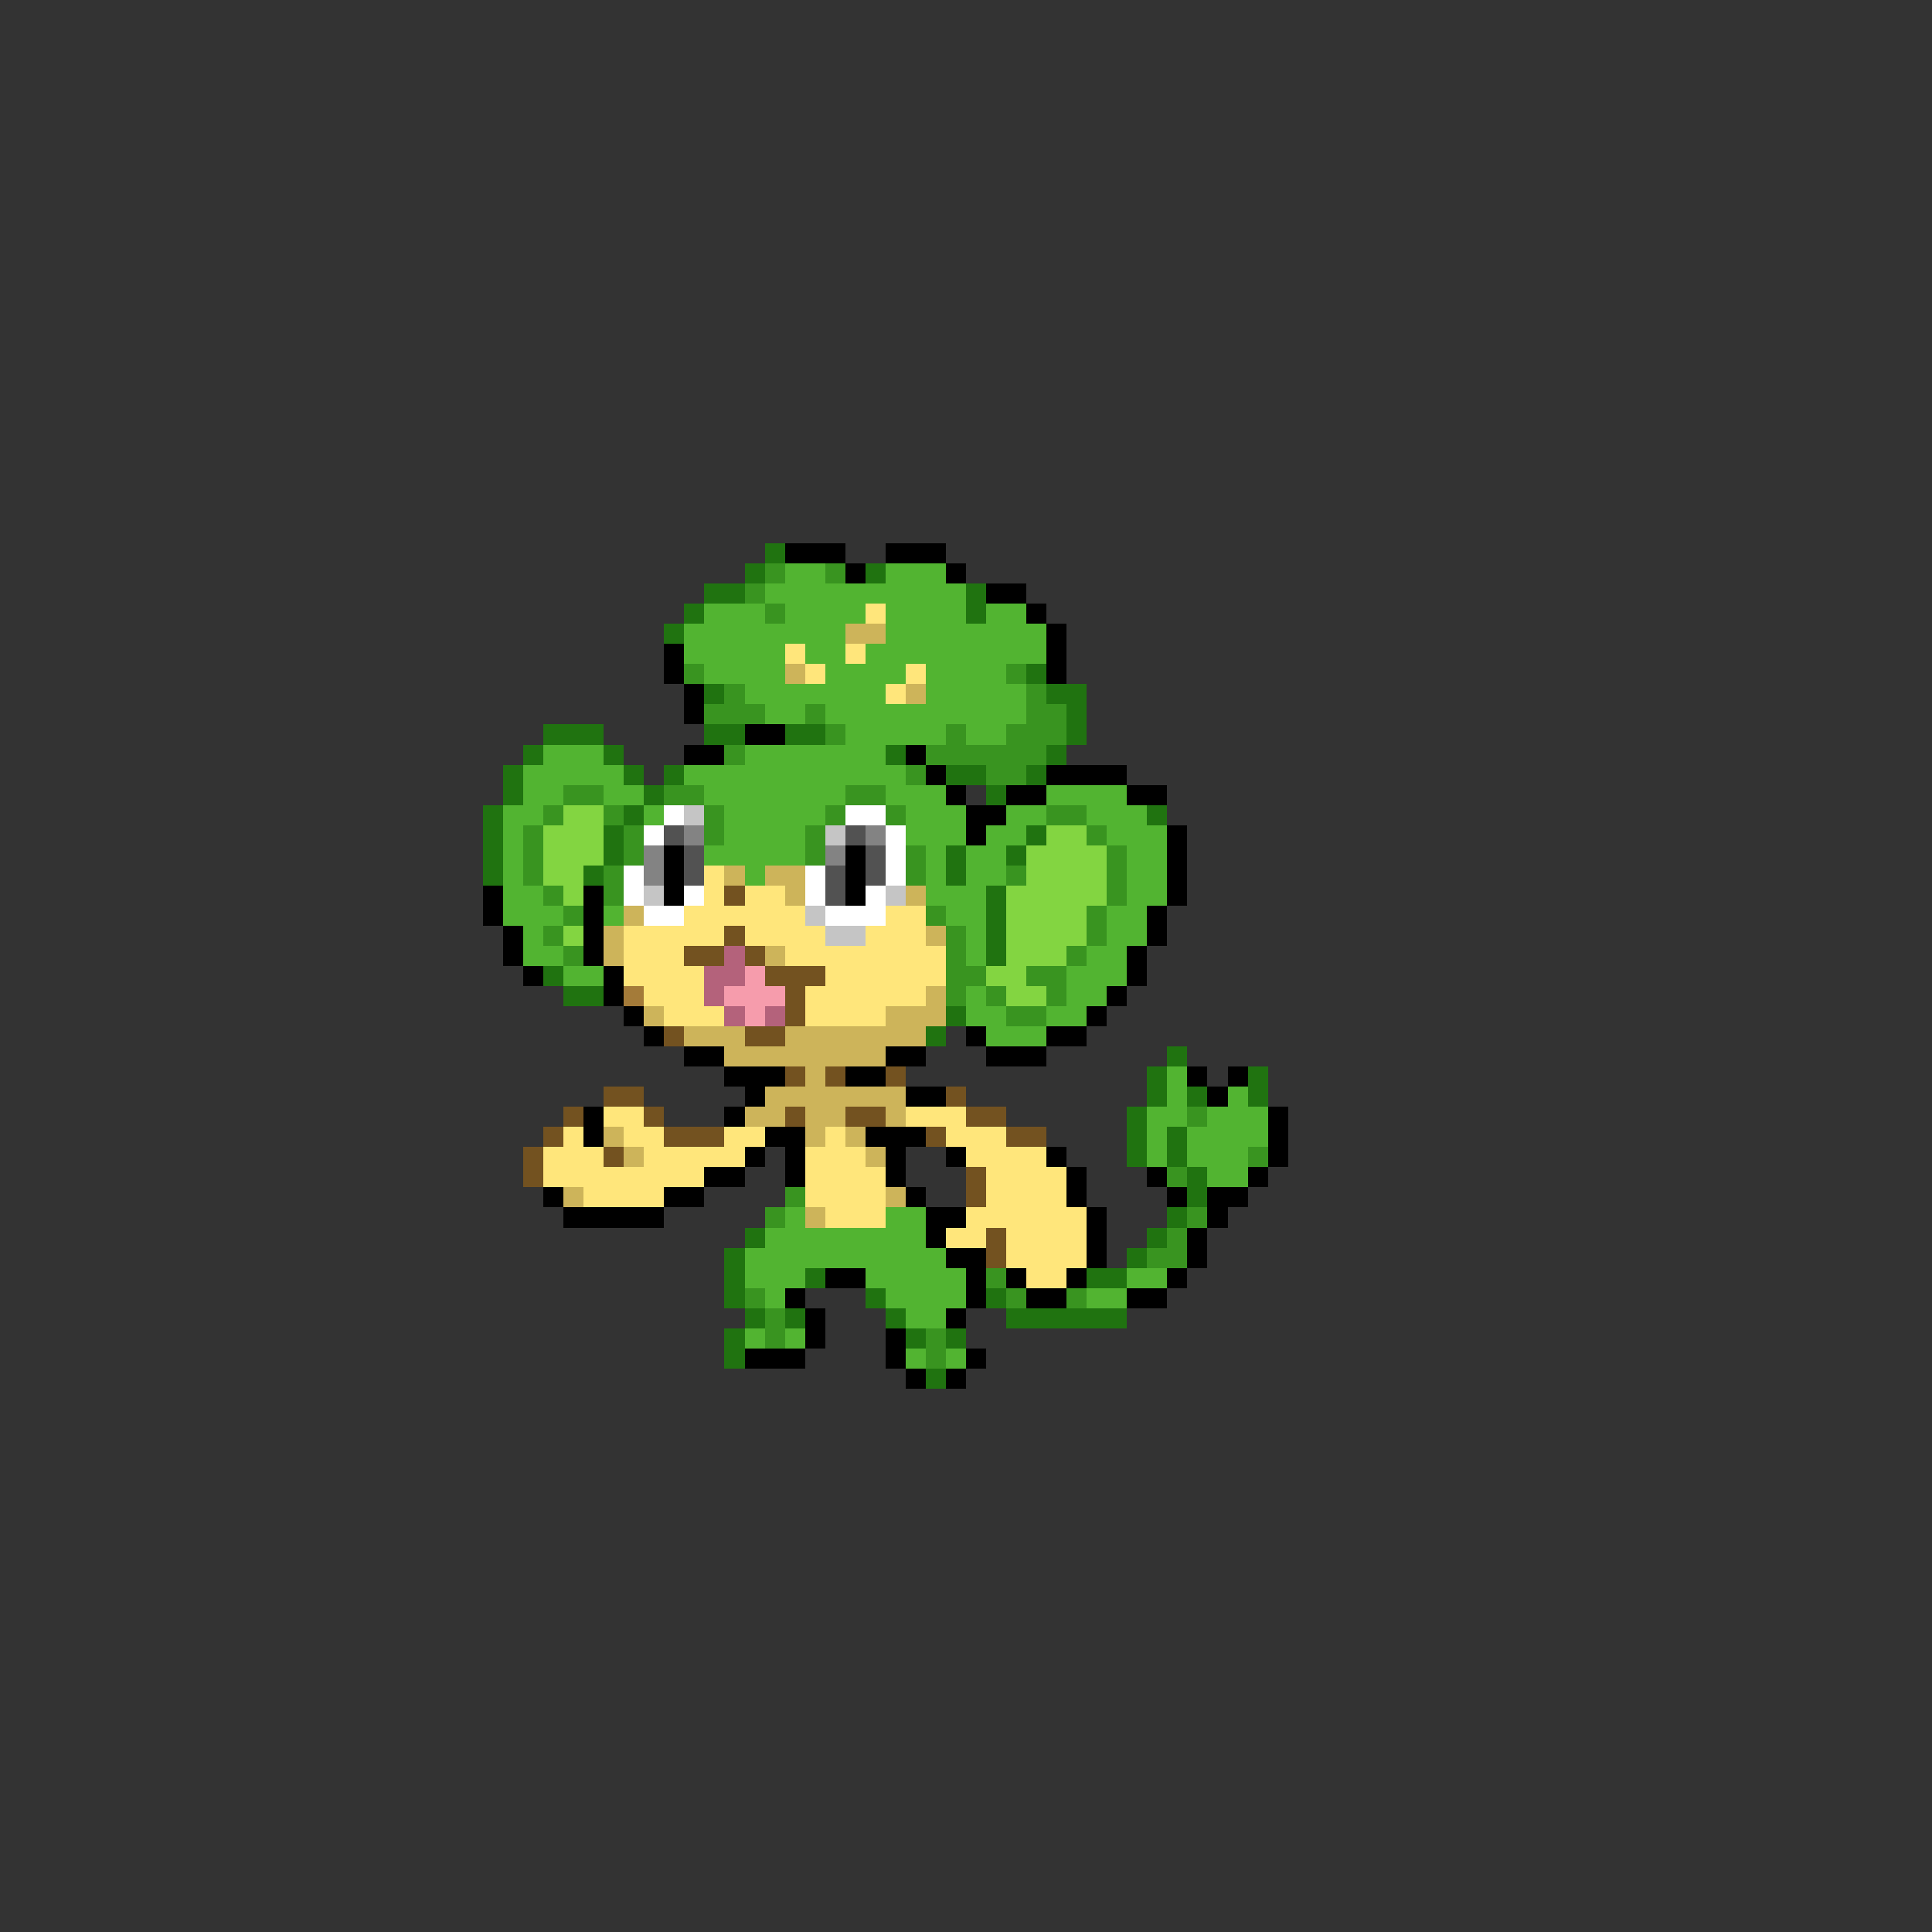 <svg xmlns="http://www.w3.org/2000/svg" viewBox="0 -0.5 96 96" shape-rendering="crispEdges">
<rect x="0" y="-0.5" width="96" height="96" fill="#333333" stroke="none"/>
<path stroke="#207310" d="M38 27h1M37 28h1M43 28h1M35 29h2M48 29h1M34 30h1M48 30h1M33 31h1M51 33h1M35 34h1M52 34h2M53 35h1M27 36h3M35 36h2M39 36h2M53 36h1M26 37h1M30 37h1M44 37h1M52 37h1M25 38h1M31 38h1M33 38h1M47 38h2M51 38h1M25 39h1M32 39h1M49 39h1M24 40h1M31 40h1M57 40h1M24 41h1M30 41h1M51 41h1M24 42h1M30 42h1M47 42h1M50 42h1M24 43h1M29 43h1M47 43h1M49 44h1M49 45h1M49 46h1M49 47h1M27 48h1M28 49h2M47 50h1M46 51h1M58 52h1M57 53h1M62 53h1M57 54h1M59 54h1M62 54h1M56 55h1M56 56h1M58 56h1M56 57h1M58 57h1M59 58h1M59 59h1M58 60h1M37 61h1M57 61h1M36 62h1M56 62h1M36 63h1M40 63h1M54 63h2M36 64h1M43 64h1M49 64h1M37 65h1M39 65h1M44 65h1M50 65h6M36 66h1M45 66h1M47 66h1M36 67h1M46 68h1" />
<path stroke="#000000" d="M39 27h3M44 27h3M42 28h1M47 28h1M49 29h2M51 30h1M52 31h1M33 32h1M52 32h1M33 33h1M52 33h1M34 34h1M34 35h1M37 36h2M34 37h2M45 37h1M46 38h1M52 38h4M47 39h1M50 39h2M56 39h2M48 40h2M48 41h1M58 41h1M33 42h1M42 42h1M58 42h1M33 43h1M42 43h1M58 43h1M24 44h1M29 44h1M33 44h1M42 44h1M58 44h1M24 45h1M29 45h1M57 45h1M25 46h1M29 46h1M57 46h1M25 47h1M29 47h1M56 47h1M26 48h1M30 48h1M56 48h1M30 49h1M55 49h1M31 50h1M54 50h1M32 51h1M48 51h1M52 51h2M34 52h2M44 52h2M49 52h3M36 53h3M42 53h2M59 53h1M61 53h1M37 54h1M45 54h2M60 54h1M29 55h1M36 55h1M63 55h1M29 56h1M38 56h2M43 56h3M63 56h1M37 57h1M39 57h1M44 57h1M47 57h1M52 57h1M63 57h1M35 58h2M39 58h1M44 58h1M53 58h1M57 58h1M62 58h1M27 59h1M33 59h2M45 59h1M53 59h1M58 59h1M60 59h2M28 60h5M46 60h2M54 60h1M60 60h1M46 61h1M54 61h1M59 61h1M47 62h2M54 62h1M59 62h1M41 63h2M48 63h1M50 63h1M53 63h1M58 63h1M39 64h1M48 64h1M51 64h2M56 64h2M40 65h1M47 65h1M40 66h1M44 66h1M37 67h3M44 67h1M48 67h1M45 68h1M47 68h1" />
<path stroke="#399420" d="M38 28h1M41 28h1M37 29h1M38 30h1M34 33h1M50 33h1M36 34h1M51 34h1M35 35h3M40 35h1M51 35h2M41 36h1M47 36h1M50 36h3M36 37h1M46 37h6M45 38h1M49 38h2M28 39h2M33 39h2M42 39h2M27 40h1M30 40h1M35 40h1M41 40h1M44 40h1M52 40h2M26 41h1M31 41h1M35 41h1M40 41h1M54 41h1M26 42h1M31 42h1M40 42h1M45 42h1M55 42h1M26 43h1M30 43h1M45 43h1M50 43h1M55 43h1M27 44h1M30 44h1M55 44h1M28 45h1M46 45h1M54 45h1M27 46h1M47 46h1M54 46h1M28 47h1M47 47h1M53 47h1M47 48h2M51 48h2M47 49h1M49 49h1M52 49h1M50 50h2M59 55h1M62 57h1M58 58h1M39 59h1M38 60h1M59 60h1M58 61h1M57 62h2M49 63h1M37 64h1M50 64h1M53 64h1M38 65h1M38 66h1M46 66h1M46 67h1" />
<path stroke="#52b431" d="M39 28h2M44 28h3M38 29h10M35 30h3M39 30h4M44 30h4M49 30h2M34 31h8M44 31h8M34 32h5M40 32h2M43 32h9M35 33h4M41 33h4M46 33h4M37 34h7M46 34h5M38 35h2M41 35h10M42 36h5M48 36h2M27 37h3M37 37h7M26 38h5M34 38h11M26 39h2M30 39h2M35 39h7M44 39h3M52 39h4M25 40h2M32 40h1M36 40h5M45 40h3M50 40h2M54 40h3M25 41h1M36 41h4M45 41h3M49 41h2M55 41h3M25 42h1M35 42h5M46 42h1M48 42h2M56 42h2M25 43h1M37 43h1M46 43h1M48 43h2M56 43h2M25 44h2M46 44h3M56 44h2M25 45h3M30 45h1M47 45h2M55 45h2M26 46h1M48 46h1M55 46h2M26 47h2M48 47h1M54 47h2M28 48h2M53 48h3M48 49h1M53 49h2M48 50h2M52 50h2M49 51h3M58 53h1M58 54h1M61 54h1M57 55h2M60 55h3M57 56h1M59 56h4M57 57h1M59 57h3M60 58h2M39 60h1M44 60h2M38 61h8M37 62h10M37 63h3M43 63h5M56 63h2M38 64h1M44 64h4M54 64h2M45 65h2M37 66h1M39 66h1M45 67h1M47 67h1" />
<path stroke="#ffe67b" d="M43 30h1M39 32h1M42 32h1M40 33h1M45 33h1M44 34h1M35 43h1M35 44h1M37 44h2M34 45h6M44 45h2M31 46h5M37 46h4M43 46h3M31 47h3M39 47h8M31 48h4M41 48h6M32 49h3M40 49h6M33 50h3M40 50h4M30 55h2M45 55h3M28 56h1M31 56h2M36 56h2M41 56h1M47 56h3M27 57h3M32 57h5M40 57h3M48 57h4M27 58h8M40 58h4M49 58h4M29 59h4M40 59h4M49 59h4M41 60h3M48 60h6M47 61h2M50 61h4M50 62h4M51 63h2" />
<path stroke="#cdb45a" d="M42 31h2M39 33h1M45 34h1M36 43h1M38 43h2M39 44h1M45 44h1M31 45h1M30 46h1M46 46h1M30 47h1M38 47h1M46 49h1M32 50h1M44 50h3M34 51h3M39 51h7M36 52h8M40 53h1M38 54h7M37 55h2M40 55h2M44 55h1M30 56h1M40 56h1M42 56h1M31 57h1M43 57h1M28 59h1M44 59h1M40 60h1" />
<path stroke="#83d541" d="M28 40h2M27 41h3M52 41h2M27 42h3M51 42h4M27 43h2M51 43h4M28 44h1M50 44h5M50 45h4M28 46h1M50 46h4M50 47h3M49 48h2M50 49h2" />
<path stroke="#ffffff" d="M33 40h1M42 40h2M32 41h1M44 41h1M44 42h1M31 43h1M40 43h1M44 43h1M31 44h1M34 44h1M40 44h1M43 44h1M32 45h2M41 45h3" />
<path stroke="#c5c5c5" d="M34 40h1M41 41h1M32 44h1M44 44h1M40 45h1M41 46h2" />
<path stroke="#525252" d="M33 41h1M42 41h1M34 42h1M43 42h1M34 43h1M41 43h1M43 43h1M41 44h1" />
<path stroke="#838383" d="M34 41h1M43 41h1M32 42h1M41 42h1M32 43h1" />
<path stroke="#735220" d="M36 44h1M36 46h1M34 47h2M37 47h1M38 48h3M39 49h1M39 50h1M33 51h1M37 51h2M39 53h1M41 53h1M44 53h1M30 54h2M47 54h1M28 55h1M32 55h1M39 55h1M42 55h2M48 55h2M27 56h1M33 56h3M46 56h1M50 56h2M26 57h1M30 57h1M26 58h1M48 58h1M48 59h1M49 61h1M49 62h1" />
<path stroke="#b4627b" d="M36 47h1M35 48h2M35 49h1M36 50h1M38 50h1" />
<path stroke="#f69cac" d="M37 48h1M36 49h3M37 50h1" />
<path stroke="#a47b39" d="M31 49h1" />
</svg>
